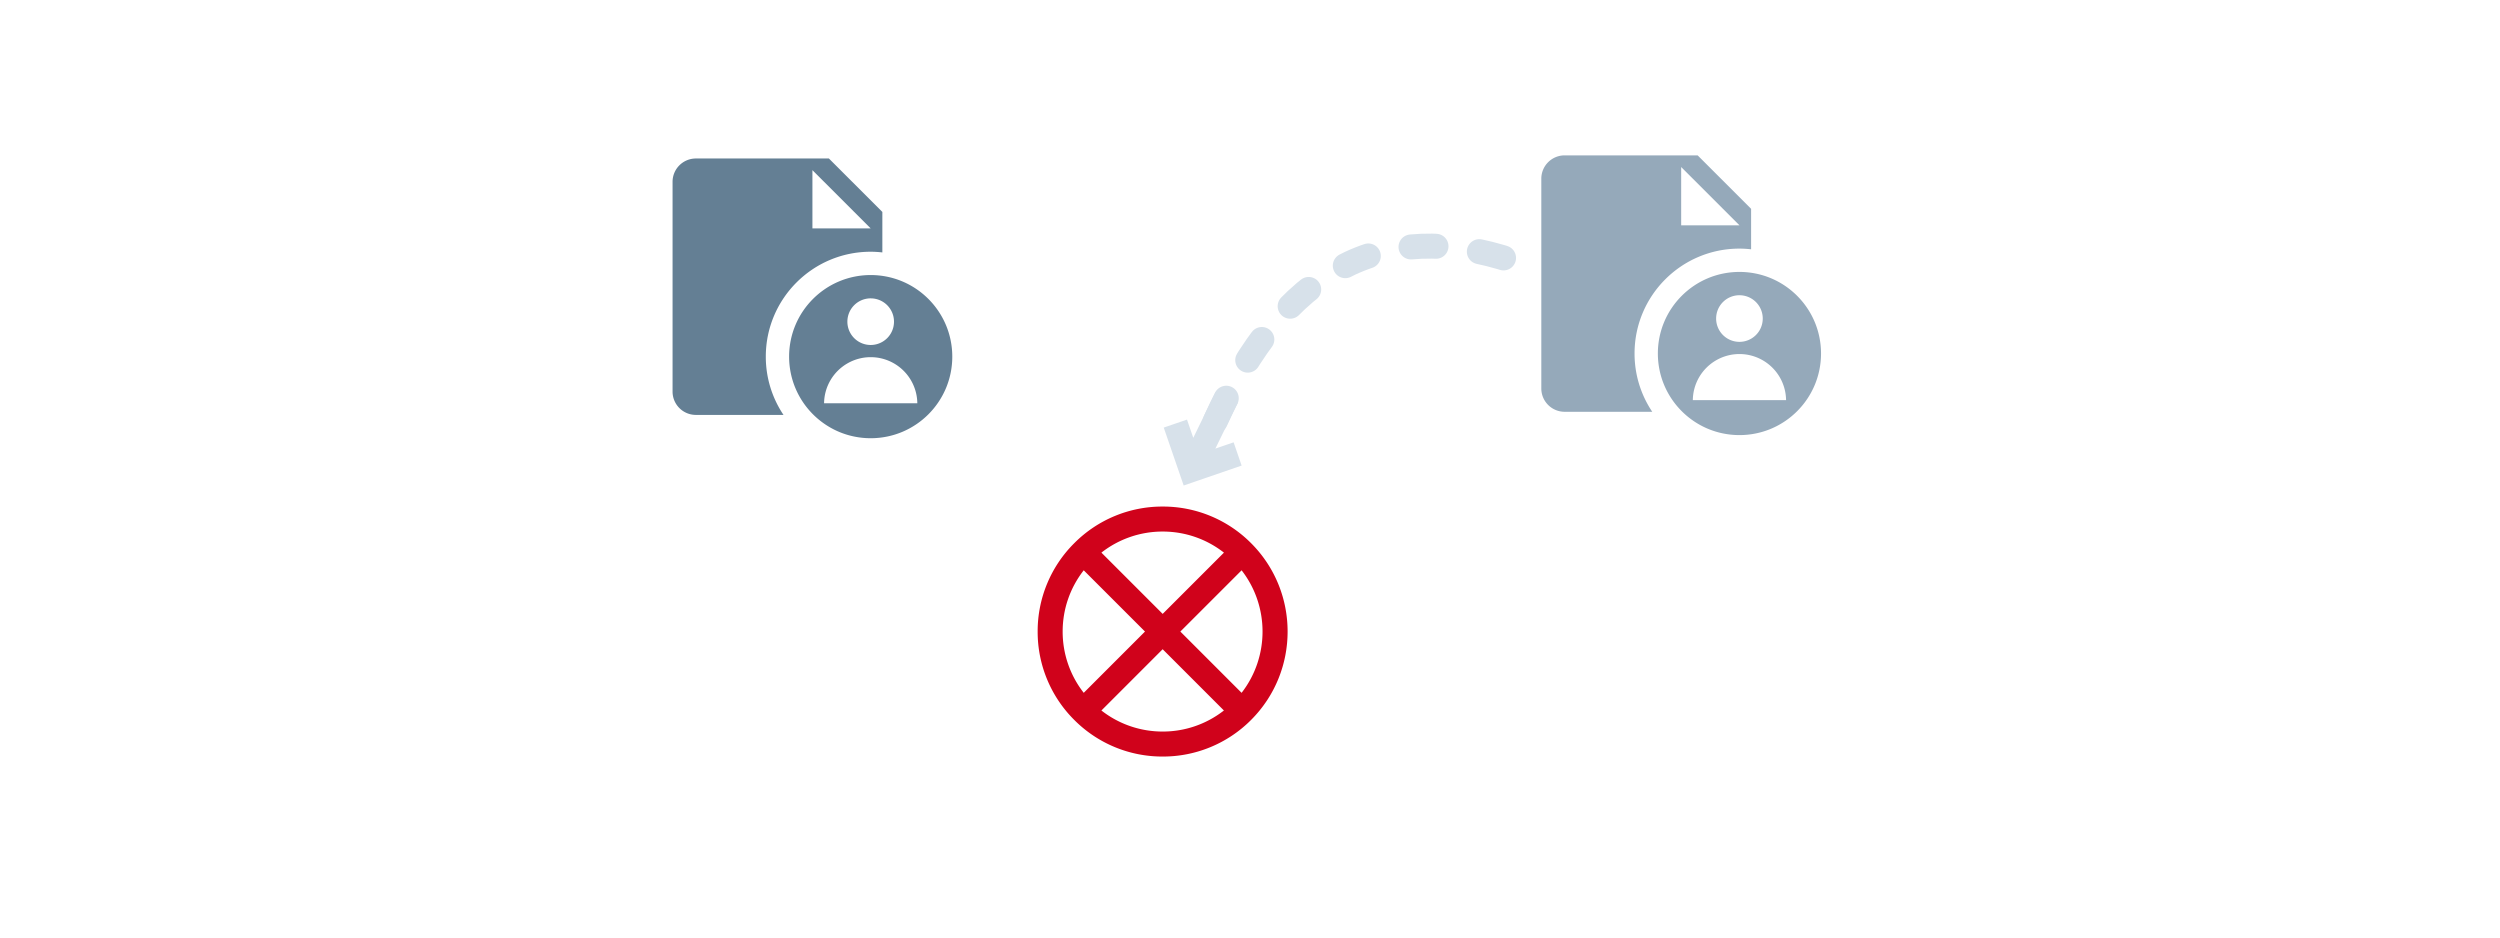 <svg viewBox="0 0 400 150" xmlns="http://www.w3.org/2000/svg"><g fill="none" fill-rule="evenodd"><path d="M194.474 67.324c10.829-24.084 26.728-32.601 47.7-25.551" stroke="#D7E1EA" stroke-width="4" stroke-linecap="round" stroke-dasharray="4,7"/><path d="M162.017 77.048h48v48h-48z"/><path d="M200.171 86.906a19.873 19.873 0 0 0-14.144-5.858 19.868 19.868 0 0 0-14.142 5.858 19.869 19.869 0 0 0-5.86 14.14 19.883 19.883 0 0 0 5.86 14.146 19.874 19.874 0 0 0 14.142 5.856 19.88 19.88 0 0 0 14.142-5.854c7.798-7.802 7.798-20.49.002-28.288zm-1.516 23.946l-9.8-9.804 9.802-9.8c4.466 5.748 4.466 13.852-.002 19.604zm-2.824-22.432l-9.804 9.802-9.802-9.802a15.866 15.866 0 0 1 9.802-3.372c3.6 0 7.008 1.194 9.804 3.372zm-25.806 12.628c0-3.598 1.194-7.008 3.372-9.8l9.802 9.8-9.802 9.804a15.872 15.872 0 0 1-3.372-9.804zm6.2 12.63l9.8-9.802 9.8 9.802a15.849 15.849 0 0 1-9.798 3.37 15.864 15.864 0 0 1-9.802-3.37z" fill="#D0021B" fill-rule="nonzero"/><path d="M246.61 24.86h44.755v44.755H246.61z"/><g fill="#95A9BA" fill-rule="nonzero"><path d="M278.311 39.778c.63 0 1.252.043 1.865.11v-6.477l-8.552-8.552H250.34a3.733 3.733 0 0 0-3.73 3.73v33.567a3.733 3.733 0 0 0 3.73 3.73h14.02a16.699 16.699 0 0 1-2.831-9.325c0-9.27 7.513-16.783 16.783-16.783zm-9.324-13.054l9.324 9.324h-9.324v-9.324z"/><path d="M278.311 43.508c-7.209 0-13.053 5.842-13.053 13.053 0 7.212 5.844 13.054 13.053 13.054 7.21 0 13.054-5.842 13.054-13.054 0-7.21-5.844-13.053-13.054-13.053zm0 3.73a3.729 3.729 0 1 1 0 7.459 3.729 3.729 0 0 1-3.73-3.73 3.726 3.726 0 0 1 3.73-3.73zm-7.459 16.783a7.46 7.46 0 0 1 14.919 0h-14.919z"/></g><g><path d="M107.61 25.36h44.755v44.755H107.61z"/><g fill="#647F94" fill-rule="nonzero"><path d="M139.311 40.278c.63 0 1.252.043 1.865.11v-6.477l-8.552-8.552H111.34a3.733 3.733 0 0 0-3.73 3.73v33.567a3.733 3.733 0 0 0 3.73 3.73h14.02a16.699 16.699 0 0 1-2.831-9.325c0-9.27 7.513-16.783 16.783-16.783zm-9.324-13.054l9.324 9.324h-9.324v-9.324z"/><path d="M139.311 44.008c-7.209 0-13.053 5.842-13.053 13.053 0 7.212 5.844 13.054 13.053 13.054 7.21 0 13.054-5.842 13.054-13.054 0-7.21-5.844-13.053-13.054-13.053zm0 3.73a3.729 3.729 0 1 1 0 7.459 3.729 3.729 0 0 1-3.73-3.73 3.726 3.726 0 0 1 3.73-3.73zm-7.459 16.783a7.46 7.46 0 0 1 14.919 0h-14.919z"/></g></g><path stroke="#D7E1EA" fill="#D7E1EA" fill-rule="nonzero" stroke-linecap="round" d="M198.025 74.182l-.955-2.776-3.589 1.236 3.906-8.01-2.638-1.286-3.905 8.01-1.235-3.587-2.776.955 2.867 8.324z"/></g></svg>